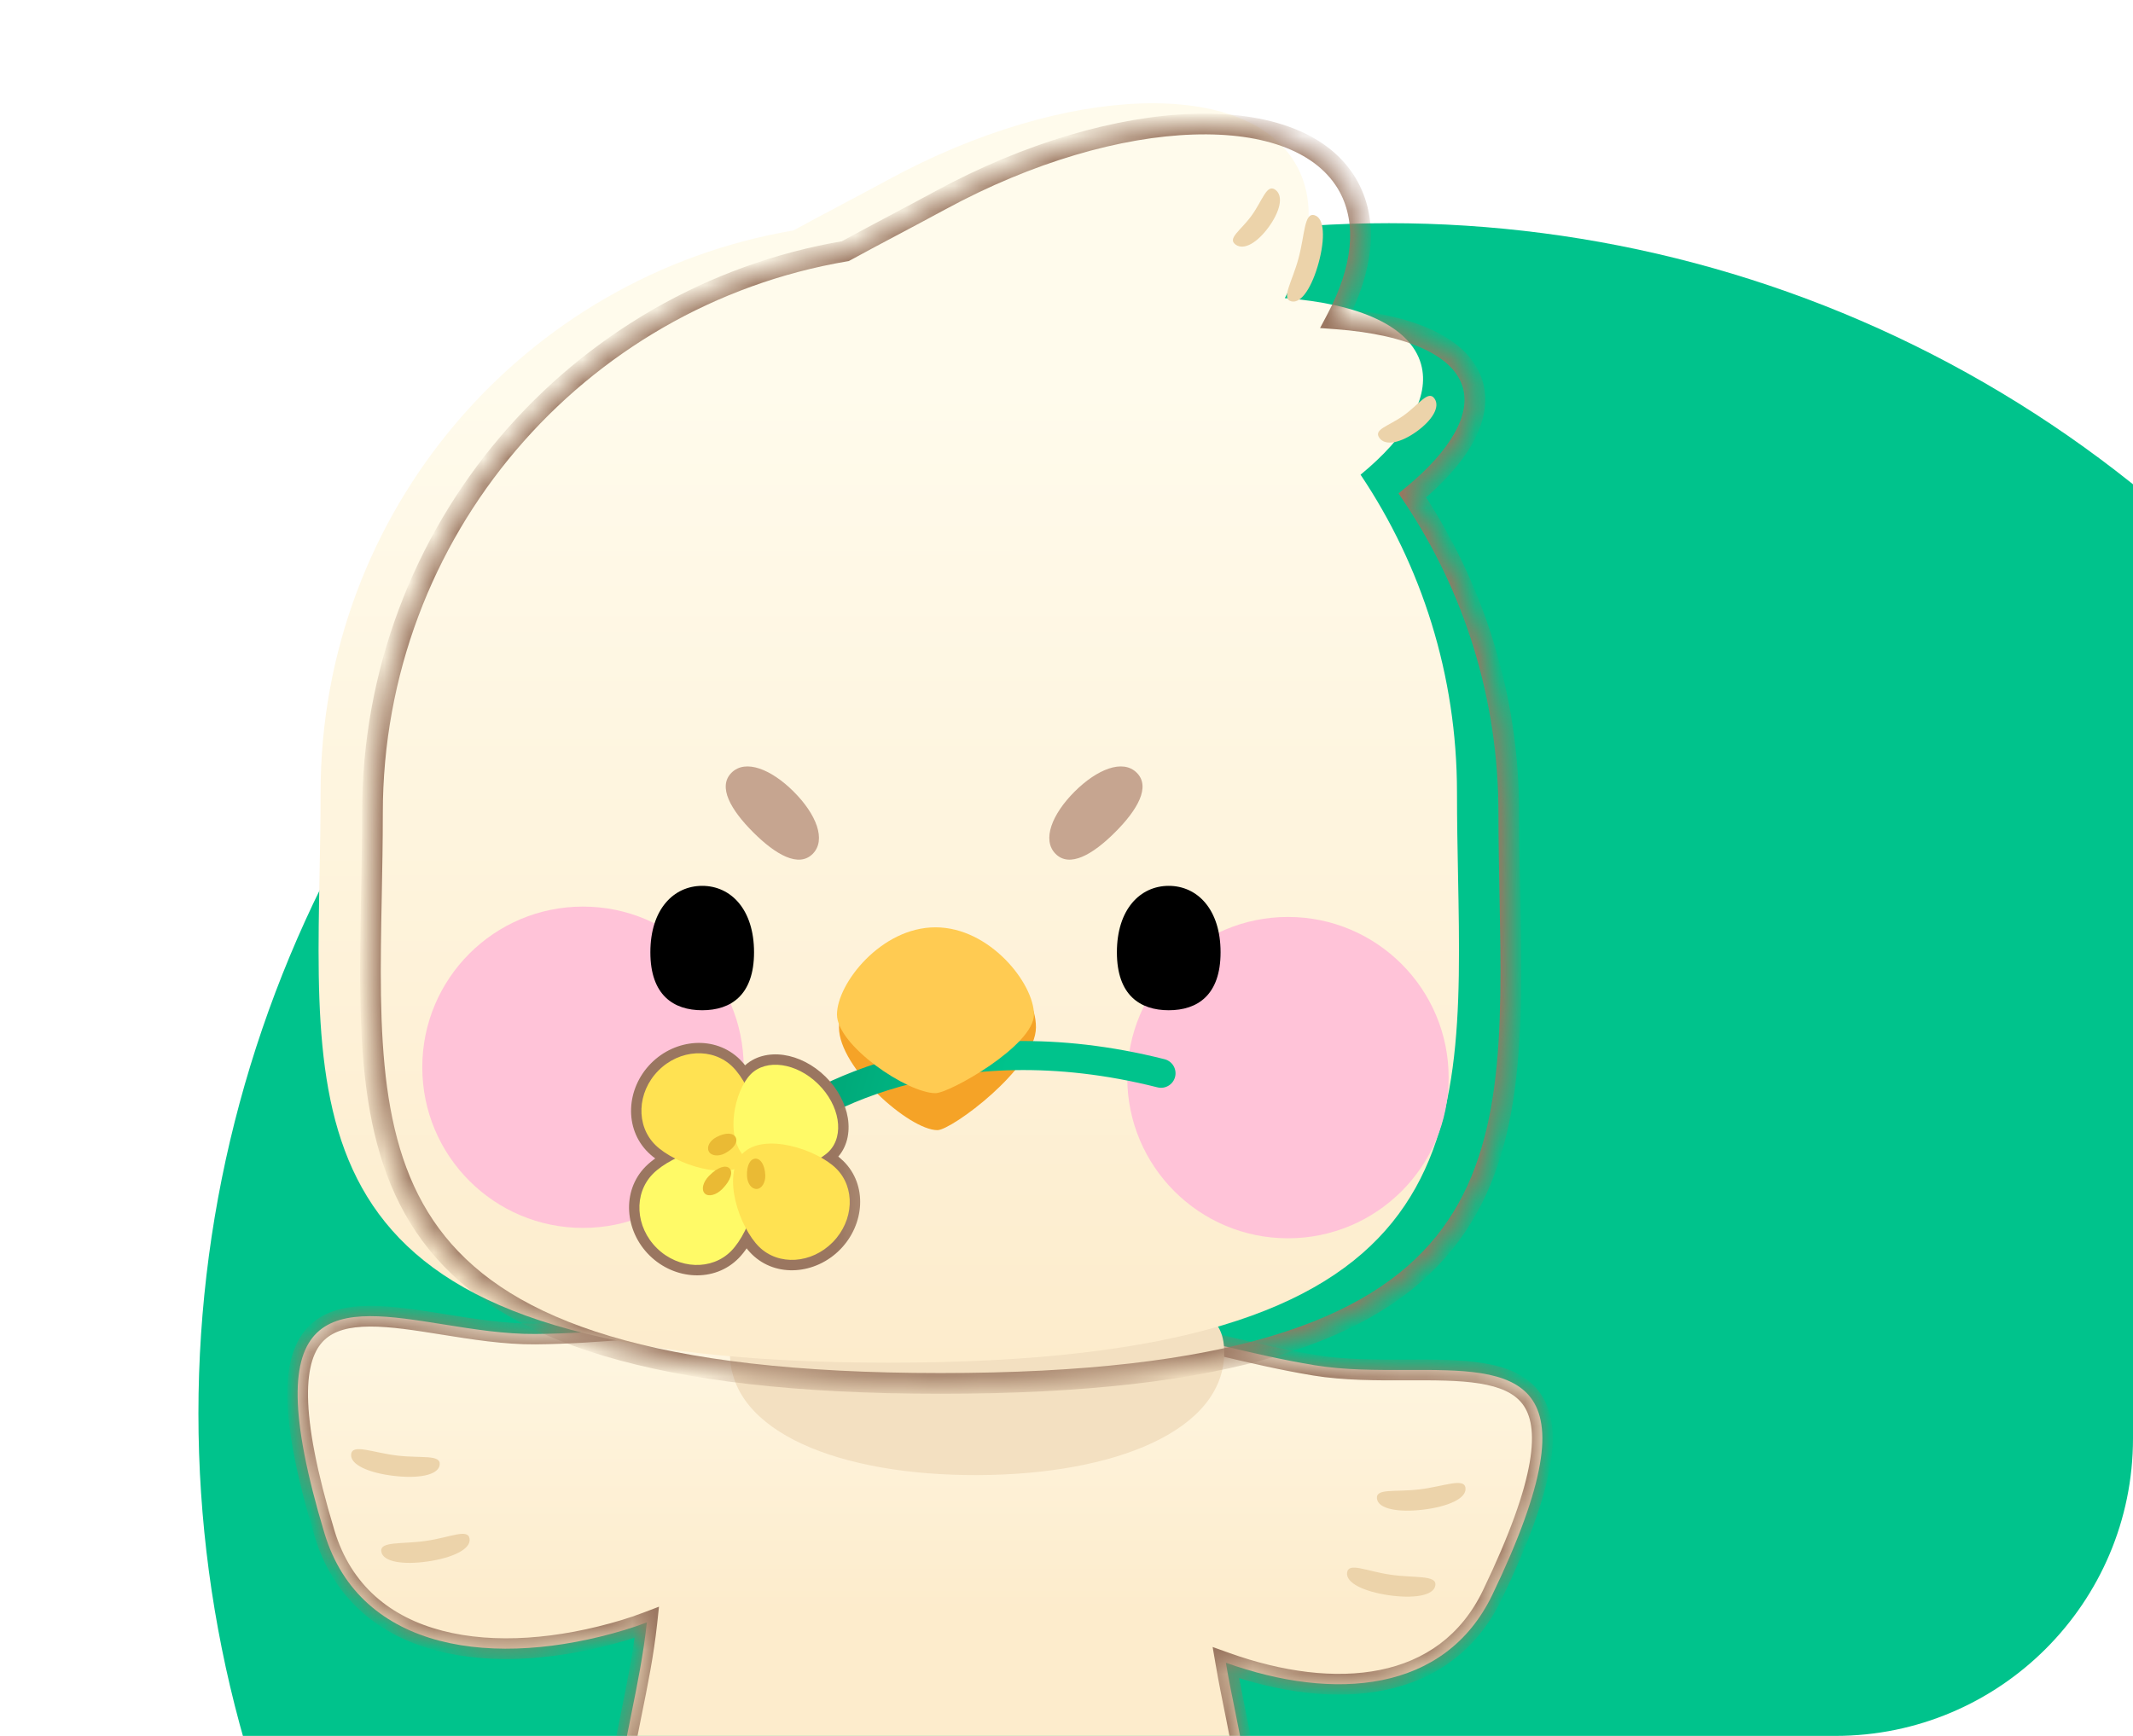 <svg width="86" height="70" viewBox="0 0 86 70" fill="none" xmlns="http://www.w3.org/2000/svg">
<g id="Frame 2147226046">
<g clip-path="url(#clip0_167_2765)">
<circle id="Ellipse 1659" cx="56" cy="57" r="48" fill="#00C38C"/>
<g id="Group 2147225815">
<g id="Group 2147225804">
<g id="Union">
<mask id="path-3-inside-1_167_2765" fill="white">
<path fill-rule="evenodd" clip-rule="evenodd" d="M49.425 67.049C49.544 67.749 49.682 68.43 49.816 69.088C50.964 74.76 51.778 78.776 37.638 78.776C23.498 78.776 24.311 74.76 25.46 69.088C25.695 67.929 25.943 66.7 26.081 65.422C25.789 65.534 25.489 65.636 25.182 65.729C19.99 67.294 14.527 66.622 13.082 61.828C10.172 52.173 13.594 52.721 17.88 53.406C19.087 53.599 20.363 53.803 21.584 53.793C22.919 53.782 24.176 53.685 25.332 53.596C26.564 53.501 27.681 53.414 28.654 53.451C30.578 50.27 33.602 48.262 37.638 48.262C41.788 48.262 44.87 50.386 46.784 53.726C47.567 53.86 48.42 54.062 49.34 54.28C50.468 54.547 51.695 54.837 53.012 55.054C54.218 55.252 55.509 55.248 56.731 55.244C61.072 55.229 64.538 55.217 60.171 64.306C58.267 68.268 53.795 68.613 49.425 67.049Z"/>
</mask>
<path fill-rule="evenodd" clip-rule="evenodd" d="M49.425 67.049C49.544 67.749 49.682 68.43 49.816 69.088C50.964 74.76 51.778 78.776 37.638 78.776C23.498 78.776 24.311 74.76 25.46 69.088C25.695 67.929 25.943 66.7 26.081 65.422C25.789 65.534 25.489 65.636 25.182 65.729C19.99 67.294 14.527 66.622 13.082 61.828C10.172 52.173 13.594 52.721 17.88 53.406C19.087 53.599 20.363 53.803 21.584 53.793C22.919 53.782 24.176 53.685 25.332 53.596C26.564 53.501 27.681 53.414 28.654 53.451C30.578 50.27 33.602 48.262 37.638 48.262C41.788 48.262 44.87 50.386 46.784 53.726C47.567 53.86 48.42 54.062 49.34 54.28C50.468 54.547 51.695 54.837 53.012 55.054C54.218 55.252 55.509 55.248 56.731 55.244C61.072 55.229 64.538 55.217 60.171 64.306C58.267 68.268 53.795 68.613 49.425 67.049Z" fill="url(#paint0_linear_167_2765)"/>
<path d="M49.425 67.049L49.566 66.656L48.892 66.415L49.013 67.12L49.425 67.049ZM49.816 69.088L49.406 69.171L49.816 69.088ZM25.46 69.088L25.05 69.005V69.005L25.46 69.088ZM26.081 65.422L26.497 65.467L26.57 64.789L25.932 65.032L26.081 65.422ZM25.182 65.729L25.061 65.329V65.329L25.182 65.729ZM13.082 61.828L12.682 61.948L13.082 61.828ZM17.88 53.406L17.946 52.993L17.88 53.406ZM21.584 53.793L21.587 54.211H21.587L21.584 53.793ZM25.332 53.596L25.3 53.179L25.332 53.596ZM28.654 53.451L28.638 53.869L28.884 53.878L29.011 53.667L28.654 53.451ZM46.784 53.726L46.421 53.934L46.519 54.105L46.713 54.138L46.784 53.726ZM49.34 54.28L49.436 53.873L49.34 54.28ZM53.012 55.054L52.944 55.467L52.944 55.467L53.012 55.054ZM56.731 55.244L56.733 55.662L56.731 55.244ZM60.171 64.306L59.794 64.125V64.125L60.171 64.306ZM49.013 67.12C49.134 67.826 49.273 68.513 49.406 69.171L50.225 69.005C50.092 68.346 49.955 67.671 49.837 66.979L49.013 67.12ZM49.406 69.171C49.695 70.6 49.952 71.873 49.968 73.001C49.984 74.116 49.763 75.039 49.138 75.792C48.507 76.553 47.416 77.2 45.568 77.654C43.72 78.107 41.158 78.358 37.638 78.358V79.194C41.188 79.194 43.826 78.942 45.767 78.466C47.707 77.989 48.992 77.278 49.782 76.326C50.577 75.366 50.822 74.221 50.804 72.989C50.786 71.768 50.51 70.412 50.225 69.005L49.406 69.171ZM37.638 78.358C34.118 78.358 31.555 78.107 29.708 77.654C27.859 77.2 26.768 76.553 26.137 75.792C25.512 75.039 25.291 74.116 25.308 73.001C25.324 71.873 25.58 70.6 25.869 69.171L25.05 69.005C24.765 70.412 24.489 71.768 24.472 72.989C24.454 74.221 24.698 75.366 25.494 76.326C26.283 77.278 27.568 77.989 29.508 78.466C31.449 78.942 34.088 79.194 37.638 79.194V78.358ZM25.869 69.171C26.104 68.014 26.357 66.767 26.497 65.467L25.666 65.377C25.53 66.633 25.285 67.843 25.05 69.005L25.869 69.171ZM25.303 66.129C25.619 66.034 25.928 65.928 26.23 65.813L25.932 65.032C25.649 65.14 25.358 65.239 25.061 65.329L25.303 66.129ZM12.682 61.948C13.453 64.507 15.308 65.965 17.622 66.567C19.915 67.165 22.661 66.925 25.303 66.129L25.061 65.329C22.511 66.097 19.93 66.305 17.832 65.758C15.755 65.218 14.156 63.943 13.482 61.707L12.682 61.948ZM17.946 52.993C16.885 52.824 15.831 52.654 14.912 52.657C13.995 52.66 13.123 52.835 12.493 53.438C11.859 54.045 11.561 54.999 11.583 56.349C11.605 57.702 11.95 59.521 12.682 61.948L13.482 61.707C12.759 59.307 12.44 57.574 12.419 56.336C12.399 55.095 12.678 54.418 13.072 54.041C13.47 53.66 14.075 53.496 14.915 53.493C15.752 53.49 16.733 53.646 17.814 53.819L17.946 52.993ZM21.581 53.375C20.4 53.385 19.16 53.187 17.946 52.993L17.814 53.819C19.014 54.011 20.325 54.221 21.587 54.211L21.581 53.375ZM25.3 53.179C24.142 53.269 22.899 53.365 21.581 53.375L21.587 54.211C22.939 54.2 24.21 54.102 25.364 54.013L25.3 53.179ZM28.669 53.033C27.668 52.995 26.525 53.084 25.3 53.179L25.364 54.013C26.604 53.917 27.694 53.833 28.638 53.869L28.669 53.033ZM29.011 53.667C30.869 50.596 33.765 48.68 37.638 48.68V47.844C33.44 47.844 30.287 49.943 28.296 53.235L29.011 53.667ZM37.638 48.68C41.619 48.68 44.572 50.706 46.421 53.934L47.146 53.518C45.168 50.065 41.957 47.844 37.638 47.844V48.68ZM46.713 54.138C47.481 54.27 48.321 54.468 49.244 54.687L49.436 53.873C48.52 53.656 47.653 53.451 46.854 53.314L46.713 54.138ZM49.244 54.687C50.37 54.953 51.611 55.247 52.944 55.467L53.08 54.642C51.779 54.427 50.566 54.14 49.436 53.873L49.244 54.687ZM52.944 55.467C54.19 55.672 55.518 55.666 56.733 55.662L56.73 54.826C55.501 54.83 54.245 54.833 53.08 54.642L52.944 55.467ZM56.733 55.662C57.828 55.658 58.821 55.656 59.648 55.788C60.477 55.921 61.05 56.176 61.384 56.615C61.715 57.048 61.886 57.76 61.674 58.982C61.463 60.203 60.879 61.866 59.794 64.125L60.547 64.487C61.646 62.202 62.267 60.458 62.498 59.125C62.729 57.794 62.581 56.805 62.049 56.108C61.52 55.415 60.686 55.108 59.78 54.963C58.873 54.818 57.805 54.822 56.73 54.826L56.733 55.662ZM59.794 64.125C58.904 65.977 57.425 66.978 55.64 67.34C53.836 67.706 51.706 67.422 49.566 66.656L49.284 67.443C51.514 68.241 53.805 68.565 55.806 68.159C57.825 67.75 59.534 66.597 60.547 64.487L59.794 64.125Z" fill="#9A7660" mask="url(#path-3-inside-1_167_2765)"/>
</g>
</g>
<path id="Ellipse 1631" d="M49.359 54.517C49.349 51.328 44.618 53.308 39.115 53.326C33.612 53.344 29.421 51.394 29.431 54.583C29.442 57.772 33.909 59.503 39.412 59.484C44.915 59.466 49.37 57.706 49.359 54.517Z" fill="#F3E0C1"/>
<g id="Union_2">
<mask id="path-6-inside-2_167_2765" fill="white">
<path fill-rule="evenodd" clip-rule="evenodd" d="M36.044 9.077C35.37 9.434 34.713 9.782 34.081 10.128C23.259 11.963 15.016 21.413 15.016 32.796C15.016 33.923 14.995 35.032 14.974 36.116C14.761 47.24 14.598 55.786 37.925 55.786C61.252 55.786 61.089 47.24 60.876 36.116V36.116C60.855 35.032 60.834 33.923 60.834 32.796C60.834 28.05 59.401 23.64 56.946 19.978C58.813 18.442 59.759 16.859 59.385 15.522C58.957 13.99 56.879 13.08 53.892 12.859C54.939 10.884 55.176 9.004 54.38 7.537C52.435 3.955 45.066 4.195 37.919 8.074C37.285 8.419 36.657 8.751 36.044 9.077L36.044 9.077Z"/>
</mask>
<g filter="url(#filter0_i_167_2765)">
<path fill-rule="evenodd" clip-rule="evenodd" d="M36.044 9.077C35.37 9.434 34.713 9.782 34.081 10.128C23.259 11.963 15.016 21.413 15.016 32.796C15.016 33.923 14.995 35.032 14.974 36.116C14.761 47.24 14.598 55.786 37.925 55.786C61.252 55.786 61.089 47.24 60.876 36.116V36.116C60.855 35.032 60.834 33.923 60.834 32.796C60.834 28.05 59.401 23.64 56.946 19.978C58.813 18.442 59.759 16.859 59.385 15.522C58.957 13.99 56.879 13.08 53.892 12.859C54.939 10.884 55.176 9.004 54.38 7.537C52.435 3.955 45.066 4.195 37.919 8.074C37.285 8.419 36.657 8.751 36.044 9.077L36.044 9.077Z" fill="url(#paint1_linear_167_2765)"/>
</g>
<path d="M34.081 10.128L34.151 10.54L34.22 10.528L34.282 10.495L34.081 10.128ZM36.044 9.077L35.857 8.703L35.848 8.707L36.044 9.077ZM14.974 36.116L15.392 36.124L14.974 36.116ZM60.876 36.116H60.458L60.458 36.124L60.876 36.116ZM60.876 36.116H61.294L61.294 36.108L60.876 36.116ZM56.946 19.978L56.68 19.655L56.387 19.896L56.598 20.211L56.946 19.978ZM59.385 15.522L58.982 15.635V15.635L59.385 15.522ZM53.892 12.859L53.523 12.663L53.223 13.229L53.861 13.276L53.892 12.859ZM54.38 7.537L54.013 7.737L54.38 7.537ZM37.919 8.074L37.72 7.707L37.919 8.074ZM36.044 9.077L36.231 9.451L36.24 9.446L36.044 9.077ZM34.282 10.495C34.911 10.151 35.566 9.803 36.24 9.446L35.848 8.707C35.175 9.064 34.515 9.414 33.881 9.761L34.282 10.495ZM15.434 32.796C15.434 21.619 23.528 12.341 34.151 10.54L34.011 9.716C22.991 11.584 14.598 21.207 14.598 32.796H15.434ZM15.392 36.124C15.413 35.04 15.434 33.928 15.434 32.796H14.598C14.598 33.919 14.577 35.023 14.556 36.108L15.392 36.124ZM37.925 55.368C26.277 55.368 20.666 53.226 17.947 49.86C16.587 48.176 15.918 46.147 15.604 43.826C15.29 41.499 15.339 38.913 15.392 36.124L14.556 36.108C14.503 38.88 14.452 41.535 14.776 43.938C15.101 46.349 15.808 48.542 17.297 50.385C20.275 54.072 26.246 56.204 37.925 56.204V55.368ZM60.458 36.124C60.511 38.913 60.56 41.499 60.246 43.826C59.933 46.147 59.263 48.176 57.903 49.86C55.184 53.226 49.574 55.368 37.925 55.368V56.204C49.604 56.204 55.575 54.072 58.553 50.385C60.042 48.542 60.749 46.349 61.074 43.938C61.399 41.535 61.347 38.88 61.294 36.108L60.458 36.124ZM60.458 36.116V36.116H61.294V36.116H60.458ZM60.416 32.796C60.416 33.928 60.437 35.04 60.458 36.124L61.294 36.108C61.273 35.023 61.252 33.919 61.252 32.796H60.416ZM56.598 20.211C59.009 23.806 60.416 28.135 60.416 32.796H61.252C61.252 27.965 59.793 23.474 57.293 19.745L56.598 20.211ZM58.982 15.635C59.13 16.164 59.029 16.779 58.641 17.471C58.252 18.165 57.59 18.907 56.68 19.655L57.211 20.301C58.169 19.513 58.913 18.695 59.37 17.88C59.829 17.062 60.013 16.217 59.788 15.409L58.982 15.635ZM53.861 13.276C55.325 13.384 56.536 13.66 57.42 14.077C58.304 14.494 58.813 15.028 58.982 15.635L59.788 15.409C59.529 14.483 58.784 13.796 57.776 13.321C56.767 12.844 55.446 12.555 53.923 12.442L53.861 13.276ZM54.013 7.737C54.713 9.027 54.539 10.747 53.523 12.663L54.261 13.055C55.34 11.02 55.639 8.98 54.747 7.338L54.013 7.737ZM38.118 8.442C41.647 6.526 45.213 5.52 48.114 5.425C51.043 5.33 53.156 6.159 54.013 7.737L54.747 7.338C53.659 5.333 51.116 4.491 48.087 4.59C45.03 4.69 41.338 5.743 37.72 7.707L38.118 8.442ZM36.24 9.446C36.853 9.121 37.482 8.787 38.118 8.442L37.72 7.707C37.087 8.05 36.462 8.382 35.848 8.707L36.24 9.446ZM36.231 9.45L36.231 9.45L35.857 8.703L35.857 8.703L36.231 9.45Z" fill="#9A7660" mask="url(#path-6-inside-2_167_2765)"/>
</g>
<circle id="Ellipse 1593" cx="23.505" cy="43.037" r="6.479" fill="#FFC3D8"/>
<circle id="Ellipse 1596" cx="51.929" cy="43.455" r="6.479" fill="#FFC3D8"/>
<path id="Ellipse 1585" d="M30.402 38.401C30.402 40.132 29.466 40.738 28.312 40.738C27.158 40.738 26.222 40.132 26.222 38.401C26.222 36.669 27.158 35.722 28.312 35.722C29.466 35.722 30.402 36.669 30.402 38.401Z" fill="black"/>
<path id="Ellipse 1590" d="M49.212 38.401C49.212 40.132 48.276 40.738 47.122 40.738C45.968 40.738 45.032 40.132 45.032 38.401C45.032 36.669 45.968 35.722 47.122 35.722C48.276 35.722 49.212 36.669 49.212 38.401Z" fill="black"/>
<path id="Ellipse 1591" d="M32.765 34.434C32.2 34.999 31.27 34.464 30.366 33.56C29.463 32.657 28.928 31.727 29.492 31.162C30.057 30.597 31.099 31.021 32.002 31.924C32.906 32.828 33.329 33.869 32.765 34.434Z" fill="#C6A590"/>
<path id="Ellipse 1627" d="M14.158 58.639C14.209 58.212 15.026 58.577 16.012 58.695C16.998 58.813 17.779 58.641 17.728 59.067C17.677 59.494 16.85 59.632 15.864 59.513C14.878 59.395 14.107 59.066 14.158 58.639Z" fill="#ECD3AA"/>
<path id="Ellipse 1647" d="M52.995 8.678C52.58 8.566 52.613 9.46 52.354 10.419C52.096 11.378 51.644 12.038 52.059 12.15C52.474 12.262 52.91 11.546 53.169 10.587C53.427 9.628 53.41 8.79 52.995 8.678Z" fill="#ECD3AA"/>
<path id="Ellipse 1648" d="M51.42 7.652C51.072 7.4 50.906 8.081 50.464 8.692C50.022 9.303 49.471 9.612 49.819 9.864C50.167 10.116 50.716 9.759 51.158 9.148C51.6 8.537 51.768 7.904 51.42 7.652Z" fill="#ECD3AA"/>
<path id="Ellipse 1649" d="M57.834 16.068C57.584 15.719 57.211 16.312 56.598 16.751C55.985 17.191 55.365 17.309 55.615 17.659C55.865 18.008 56.499 17.843 57.112 17.404C57.725 16.965 58.084 16.417 57.834 16.068Z" fill="#ECD3AA"/>
<path id="Ellipse 1629" d="M59.087 60.002C59.036 59.576 58.219 59.94 57.233 60.059C56.247 60.177 55.465 60.004 55.517 60.431C55.568 60.857 56.395 60.995 57.381 60.877C58.367 60.758 59.138 60.429 59.087 60.002Z" fill="#ECD3AA"/>
<path id="Ellipse 1628" d="M15.374 62.565C15.312 62.14 16.196 62.279 17.179 62.136C18.162 61.994 18.871 61.624 18.933 62.049C18.995 62.474 18.232 62.823 17.249 62.965C16.266 63.108 15.436 62.99 15.374 62.565Z" fill="#ECD3AA"/>
<path id="Ellipse 1630" d="M57.872 63.928C57.933 63.503 57.049 63.642 56.067 63.5C55.084 63.357 54.374 62.987 54.313 63.412C54.251 63.837 55.014 64.186 55.997 64.328C56.979 64.471 57.81 64.354 57.872 63.928Z" fill="#ECD3AA"/>
<path id="Ellipse 1598" d="M42.562 34.434C43.127 34.999 44.057 34.464 44.96 33.56C45.864 32.657 46.399 31.727 45.834 31.162C45.27 30.597 44.228 31.021 43.324 31.924C42.421 32.828 41.997 33.869 42.562 34.434Z" fill="#C6A590"/>
<path id="Ellipse 1587" d="M41.768 41.428C41.768 43.063 38.364 45.573 37.797 45.573C36.662 45.573 33.826 43.063 33.826 41.428C33.826 39.792 35.604 38.467 37.797 38.467C39.99 38.467 41.768 39.792 41.768 41.428Z" fill="#F5A327"/>
<g id="Group 2147225802">
<path id="Vector 17744" d="M30.487 46.27C32.361 44.372 38.25 41.117 46.811 43.28" stroke="url(#paint2_linear_167_2765)" stroke-width="1.17" stroke-linecap="round"/>
<g id="Union_3">
<mask id="path-23-outside-3_167_2765" maskUnits="userSpaceOnUse" x="24.214" y="40.98" width="10.85" height="11.766" fill="black">
<rect fill="white" x="24.214" y="40.98" width="10.85" height="11.766"/>
<path fill-rule="evenodd" clip-rule="evenodd" d="M30.014 43.66C29.864 43.401 29.699 43.178 29.532 43.014C28.736 42.233 27.396 42.307 26.539 43.18C25.681 44.053 25.632 45.394 26.428 46.175C26.624 46.368 26.903 46.558 27.225 46.721C26.857 46.902 26.537 47.12 26.321 47.34C25.54 48.136 25.614 49.476 26.487 50.333C27.36 51.19 28.701 51.24 29.483 50.444C29.696 50.227 29.906 49.908 30.079 49.541C30.24 49.84 30.423 50.098 30.608 50.28C31.391 51.049 32.721 50.964 33.578 50.091C34.435 49.218 34.495 47.887 33.712 47.118C33.556 46.965 33.347 46.815 33.105 46.678C33.232 46.599 33.341 46.514 33.428 46.426C34.058 45.785 33.861 44.569 32.988 43.712C32.115 42.855 30.896 42.68 30.266 43.322C30.177 43.413 30.092 43.527 30.014 43.66Z"/>
</mask>
<path fill-rule="evenodd" clip-rule="evenodd" d="M30.014 43.66C29.864 43.401 29.699 43.178 29.532 43.014C28.736 42.233 27.396 42.307 26.539 43.18C25.681 44.053 25.632 45.394 26.428 46.175C26.624 46.368 26.903 46.558 27.225 46.721C26.857 46.902 26.537 47.12 26.321 47.34C25.54 48.136 25.614 49.476 26.487 50.333C27.36 51.19 28.701 51.24 29.483 50.444C29.696 50.227 29.906 49.908 30.079 49.541C30.24 49.84 30.423 50.098 30.608 50.28C31.391 51.049 32.721 50.964 33.578 50.091C34.435 49.218 34.495 47.887 33.712 47.118C33.556 46.965 33.347 46.815 33.105 46.678C33.232 46.599 33.341 46.514 33.428 46.426C34.058 45.785 33.861 44.569 32.988 43.712C32.115 42.855 30.896 42.68 30.266 43.322C30.177 43.413 30.092 43.527 30.014 43.66Z" fill="#EABA34"/>
<path d="M29.532 43.014L29.239 43.312L29.239 43.312L29.532 43.014ZM30.014 43.66L29.652 43.869L30.01 44.49L30.374 43.873L30.014 43.66ZM26.539 43.18L26.24 42.887L26.539 43.18ZM26.428 46.175L26.135 46.474L26.135 46.474L26.428 46.175ZM27.225 46.721L27.41 47.095L28.16 46.725L27.414 46.348L27.225 46.721ZM26.321 47.34L26.619 47.633L26.619 47.633L26.321 47.34ZM26.487 50.333L26.78 50.035L26.78 50.035L26.487 50.333ZM29.483 50.444L29.781 50.737L29.781 50.737L29.483 50.444ZM30.079 49.541L30.448 49.344L30.057 48.614L29.702 49.362L30.079 49.541ZM30.608 50.28L30.315 50.578L30.608 50.28ZM33.578 50.091L33.28 49.799L33.578 50.091ZM33.712 47.118L34.005 46.82L34.005 46.82L33.712 47.118ZM33.105 46.678L32.884 46.324L32.283 46.697L32.9 47.043L33.105 46.678ZM33.428 46.426L33.726 46.719L33.726 46.719L33.428 46.426ZM32.988 43.712L32.695 44.01L32.695 44.01L32.988 43.712ZM30.266 43.322L29.968 43.029L29.968 43.029L30.266 43.322ZM29.239 43.312C29.372 43.443 29.515 43.633 29.652 43.869L30.376 43.451C30.213 43.17 30.026 42.913 29.825 42.716L29.239 43.312ZM26.837 43.472C27.558 42.738 28.633 42.717 29.239 43.312L29.825 42.716C28.839 41.748 27.233 41.876 26.24 42.887L26.837 43.472ZM26.721 45.877C26.115 45.282 26.115 44.207 26.837 43.472L26.24 42.887C25.247 43.898 25.149 45.506 26.135 46.474L26.721 45.877ZM27.414 46.348C27.117 46.198 26.878 46.031 26.721 45.877L26.135 46.474C26.371 46.705 26.689 46.918 27.036 47.093L27.414 46.348ZM26.619 47.633C26.793 47.456 27.069 47.264 27.41 47.095L27.04 46.346C26.644 46.541 26.282 46.784 26.023 47.047L26.619 47.633ZM26.78 50.035C26.045 49.313 26.024 48.239 26.619 47.633L26.023 47.047C25.055 48.033 25.183 49.638 26.194 50.631L26.78 50.035ZM29.184 50.151C28.59 50.757 27.515 50.756 26.78 50.035L26.194 50.631C27.205 51.624 28.813 51.723 29.781 50.737L29.184 50.151ZM29.702 49.362C29.541 49.701 29.356 49.977 29.184 50.151L29.781 50.737C30.037 50.477 30.27 50.114 30.457 49.721L29.702 49.362ZM30.901 49.981C30.754 49.837 30.595 49.618 30.448 49.344L29.711 49.739C29.885 50.063 30.091 50.358 30.315 50.578L30.901 49.981ZM33.28 49.799C32.554 50.538 31.49 50.56 30.901 49.981L30.315 50.578C31.293 51.538 32.888 51.391 33.876 50.384L33.28 49.799ZM33.419 47.416C34.008 47.995 34.006 49.059 33.28 49.799L33.876 50.384C34.865 49.378 34.983 47.78 34.005 46.82L33.419 47.416ZM32.9 47.043C33.12 47.166 33.297 47.296 33.419 47.416L34.005 46.82C33.816 46.634 33.574 46.463 33.309 46.314L32.9 47.043ZM33.129 46.134C33.071 46.193 32.989 46.258 32.884 46.324L33.325 47.033C33.474 46.941 33.611 46.836 33.726 46.719L33.129 46.134ZM32.695 44.01C33.075 44.383 33.295 44.822 33.359 45.217C33.423 45.612 33.329 45.93 33.129 46.134L33.726 46.719C34.156 46.281 34.279 45.671 34.184 45.083C34.089 44.495 33.774 43.898 33.281 43.414L32.695 44.01ZM30.564 43.615C30.764 43.412 31.081 43.312 31.477 43.369C31.872 43.425 32.316 43.638 32.695 44.01L33.281 43.414C32.788 42.929 32.185 42.626 31.595 42.541C31.006 42.457 30.398 42.591 29.968 43.029L30.564 43.615ZM30.374 43.873C30.439 43.762 30.505 43.676 30.564 43.615L29.968 43.029C29.85 43.149 29.745 43.293 29.654 43.448L30.374 43.873Z" fill="#9A7660" mask="url(#path-23-outside-3_167_2765)"/>
</g>
<g id="&#234;&#189;&#131;2">
<path id="Ellipse 1522" d="M26.321 47.339C27.102 46.543 29.245 45.777 30.118 46.634C30.991 47.492 30.264 49.648 29.482 50.444C28.701 51.239 27.359 51.19 26.486 50.333C25.613 49.475 25.539 48.135 26.321 47.339Z" fill="#FFFA67"/>
<path id="Ellipse 1523" d="M29.532 43.014C30.327 43.795 31.094 45.938 30.236 46.81C29.379 47.684 27.223 46.957 26.427 46.175C25.631 45.393 25.681 44.052 26.538 43.179C27.395 42.306 28.735 42.232 29.532 43.014Z" fill="#FFE252"/>
<path id="Ellipse 1524" d="M33.426 46.427C32.796 47.069 30.931 47.552 30.058 46.695C29.185 45.838 29.634 43.964 30.265 43.322C30.895 42.681 32.114 42.855 32.986 43.712C33.859 44.57 34.056 45.785 33.426 46.427Z" fill="#FFFA67"/>
<path id="Ellipse 1525" d="M30.607 50.279C29.823 49.51 29.081 47.391 29.938 46.518C30.795 45.645 32.928 46.348 33.711 47.117C34.494 47.886 34.434 49.218 33.577 50.09C32.719 50.964 31.39 51.048 30.607 50.279Z" fill="#FFE252"/>
<path id="Ellipse 1526" d="M28.886 45.854C29.274 45.651 29.568 45.683 29.662 45.864C29.757 46.044 29.602 46.312 29.229 46.508C28.967 46.645 28.673 46.613 28.579 46.432C28.484 46.252 28.609 46 28.886 45.854Z" fill="#EABA34"/>
<path id="Ellipse 1527" d="M30.118 47.421C30.099 46.983 30.253 46.731 30.457 46.722C30.66 46.713 30.837 46.968 30.855 47.388C30.868 47.684 30.714 47.936 30.511 47.945C30.307 47.954 30.132 47.734 30.118 47.421Z" fill="#EABA34"/>
<path id="Ellipse 1528" d="M28.588 47.416C28.945 47.053 29.264 46.968 29.412 47.114C29.561 47.26 29.467 47.595 29.125 47.943C28.884 48.189 28.565 48.274 28.417 48.128C28.268 47.983 28.333 47.676 28.588 47.416Z" fill="#EABA34"/>
</g>
</g>
<path id="Ellipse 1597" d="M41.688 40.912C41.688 42.162 38.284 44.082 37.717 44.082C36.583 44.082 33.746 42.162 33.746 40.912C33.746 39.661 35.524 37.394 37.717 37.394C39.91 37.394 41.688 39.661 41.688 40.912Z" fill="#FFCB52"/>
</g>
</g>
</g>
<defs>
<filter id="filter0_i_167_2765" x="12.845" y="4.164" width="48.07" height="51.622" filterUnits="userSpaceOnUse" color-interpolation-filters="sRGB">
<feFlood flood-opacity="0" result="BackgroundImageFix"/>
<feBlend mode="normal" in="SourceGraphic" in2="BackgroundImageFix" result="shape"/>
<feColorMatrix in="SourceAlpha" type="matrix" values="0 0 0 0 0 0 0 0 0 0 0 0 0 0 0 0 0 0 127 0" result="hardAlpha"/>
<feOffset dx="-2.09" dy="-0.836"/>
<feGaussianBlur stdDeviation="4.18"/>
<feComposite in2="hardAlpha" operator="arithmetic" k2="-1" k3="1"/>
<feColorMatrix type="matrix" values="0 0 0 0 0.925 0 0 0 0 0.827 0 0 0 0 0.667 0 0 0 1 0"/>
<feBlend mode="normal" in2="shape" result="effect1_innerShadow_167_2765"/>
</filter>
<linearGradient id="paint0_linear_167_2765" x1="21.413" y1="48.262" x2="21.413" y2="64.944" gradientUnits="userSpaceOnUse">
<stop stop-color="#FFFBEC"/>
<stop offset="1" stop-color="#FDECCC"/>
</linearGradient>
<linearGradient id="paint1_linear_167_2765" x1="37.914" y1="16.495" x2="37.925" y2="55.785" gradientUnits="userSpaceOnUse">
<stop stop-color="#FFFBEC"/>
<stop offset="1" stop-color="#FDECCC"/>
</linearGradient>
<linearGradient id="paint2_linear_167_2765" x1="40.423" y1="43.665" x2="32.79" y2="41.547" gradientUnits="userSpaceOnUse">
<stop stop-color="#00C38C"/>
<stop offset="1" stop-color="#00A375"/>
</linearGradient>
<clipPath id="clip0_167_2765">
<path d="M0 0H86V58C86 64.627 80.627 70 74 70H0V0Z" fill="white"/>
</clipPath>
</defs>
</svg>
